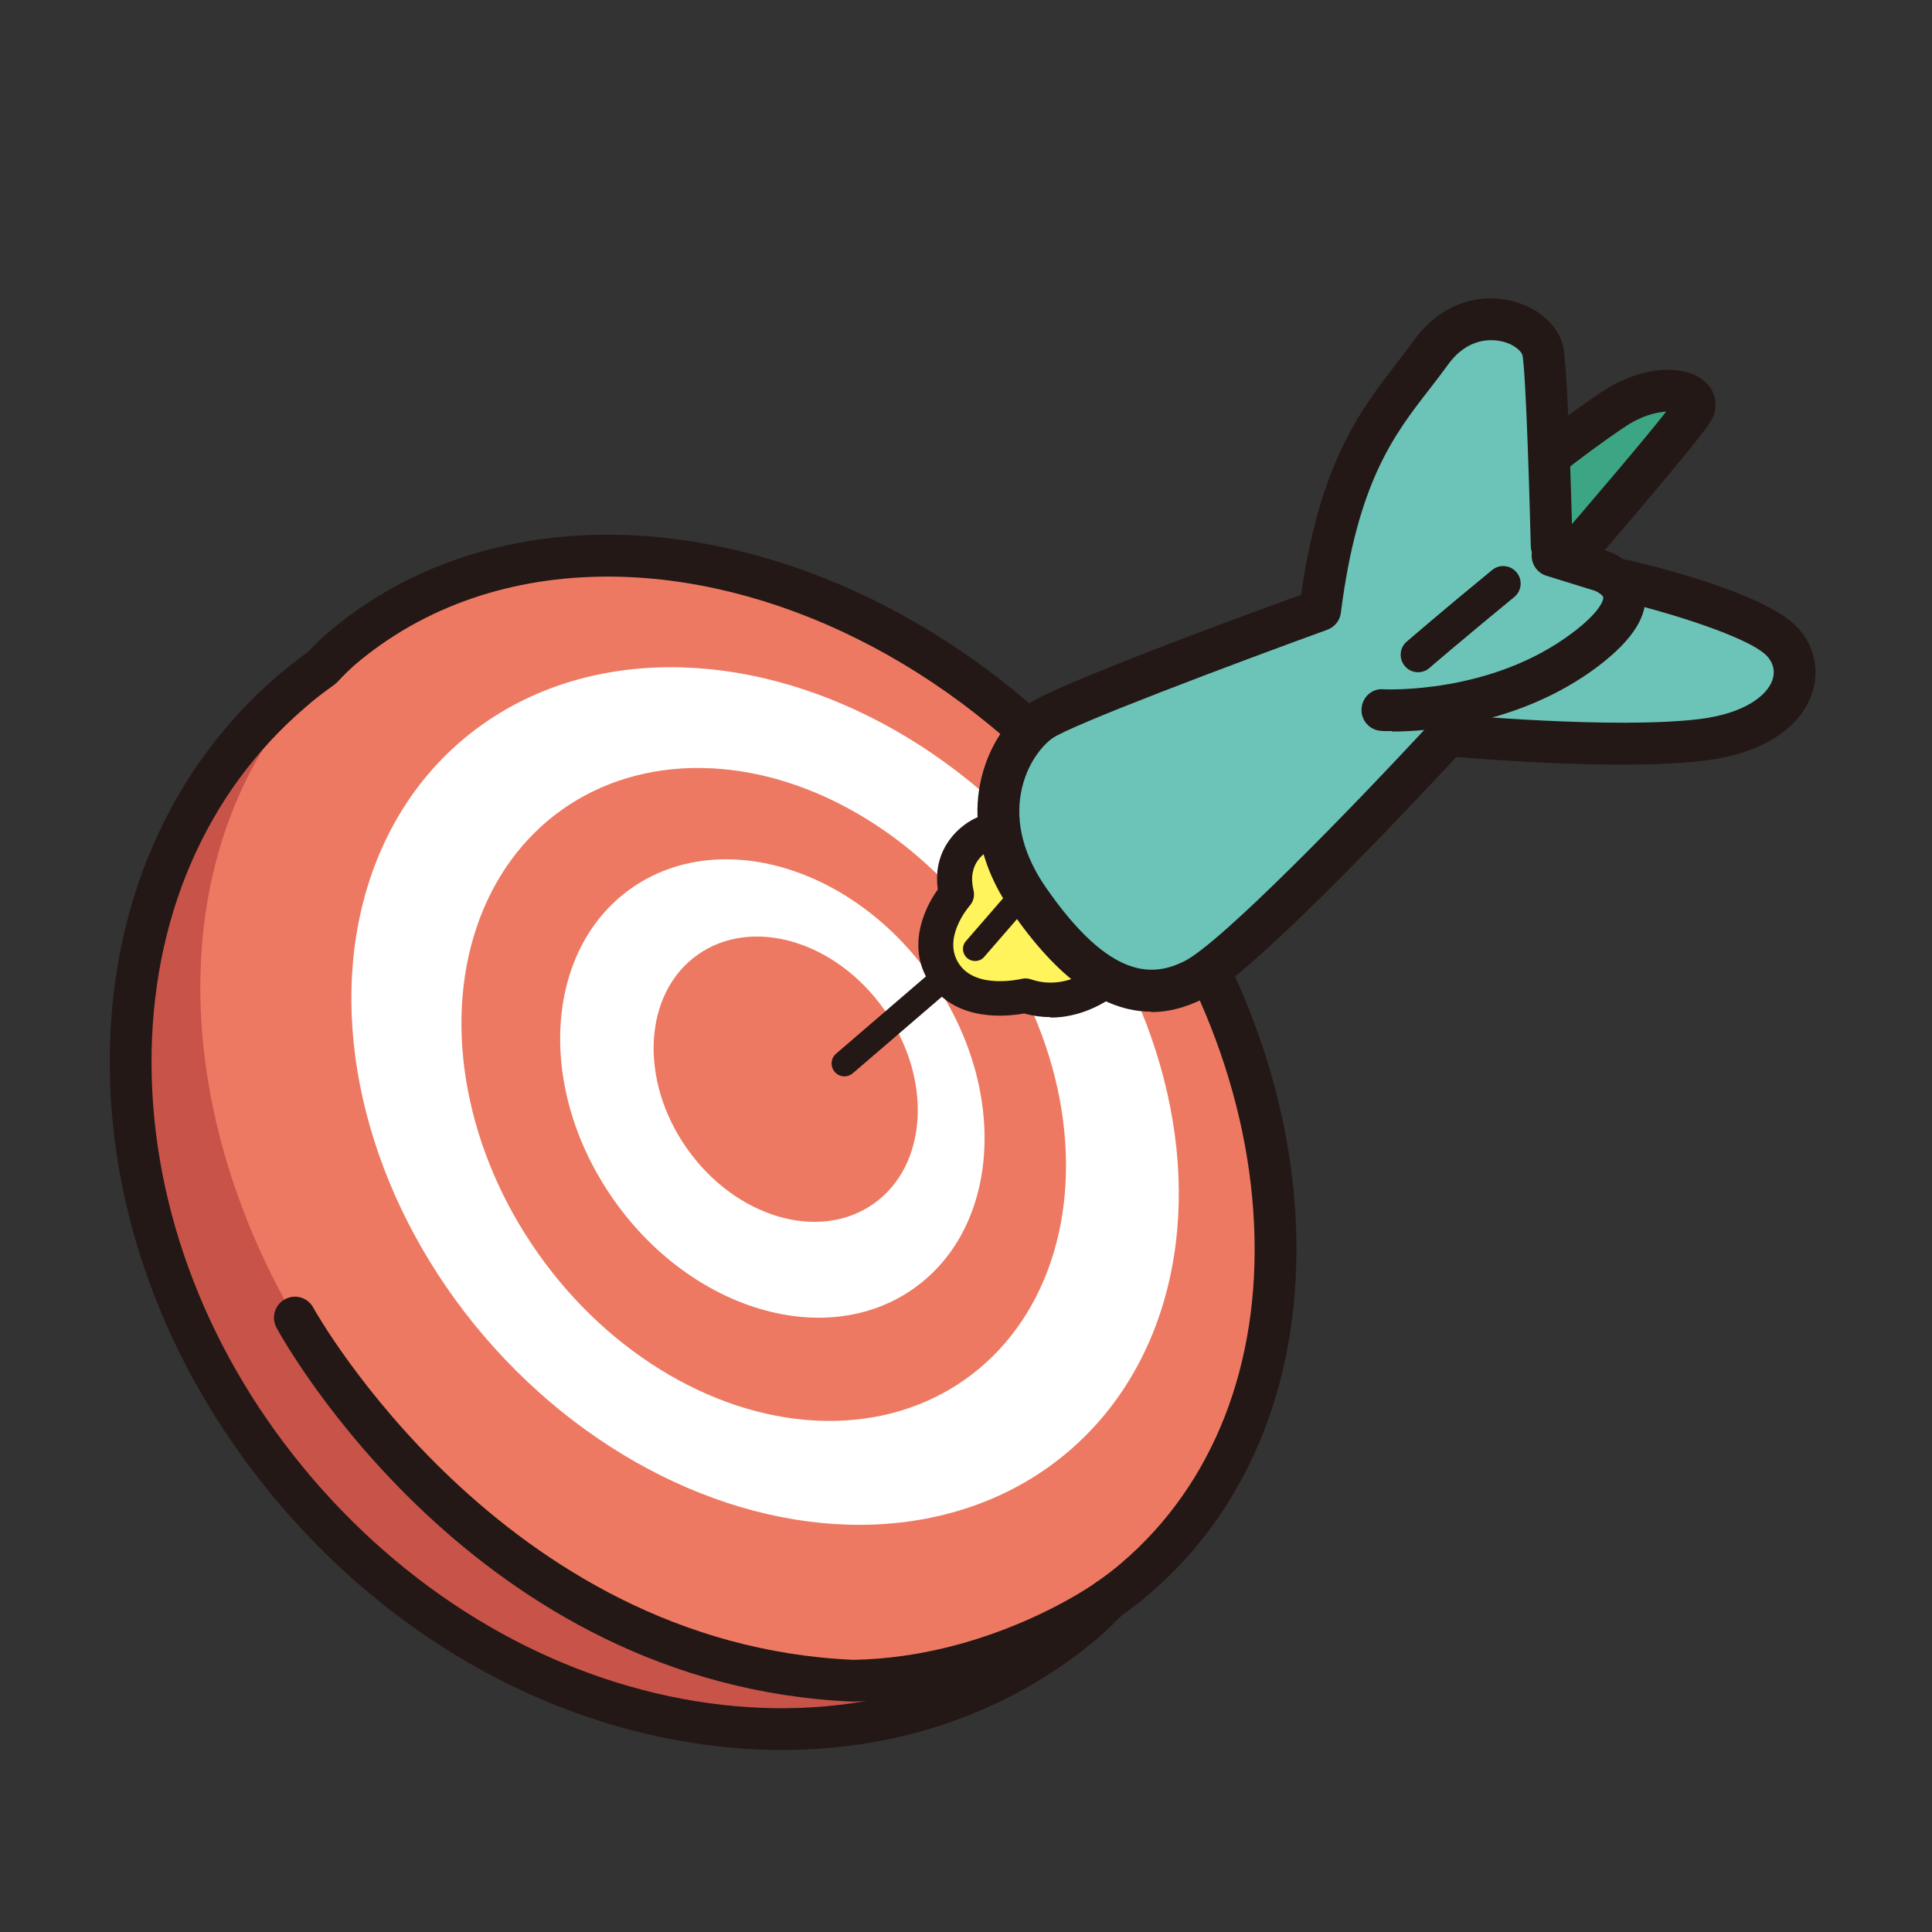<?xml version="1.0" encoding="UTF-8"?>
<svg id="_レイヤー_1" data-name="レイヤー 1" xmlns="http://www.w3.org/2000/svg" xmlns:xlink="http://www.w3.org/1999/xlink" viewBox="0 0 85.04 85.04">
  <rect x="0" y="0" width="85.04" height="85.04" fill="#333333" stroke="none"/>
  <defs>
    <style>
      .cls-1 {
        fill: #fff45c;
      }

      .cls-2 {
        fill: #c85349;
      }

      .cls-3 {
        fill: url(#_新規グラデーションスウォッチ_2);
      }

      .cls-4 {
        fill: #231815;
      }

      .cls-5 {
        fill: #fff;
      }

      .cls-6 {
        fill: #3ca584;
      }

      .cls-7 {
        fill: #ee7962;
      }
    </style>
    <linearGradient id="_新規グラデーションスウォッチ_2" data-name="新規グラデーションスウォッチ 2" x1="43.94" y1="28.83" x2="78.99" y2="28.83" gradientUnits="userSpaceOnUse">
      <stop offset="0" stop-color="#6cc3b7"/>
      <stop offset="1" stop-color="#6cc3b7"/>
    </linearGradient>
  </defs>
  <ellipse class="cls-2" cx="30.35" cy="51.23" rx="22.78" ry="26.91" transform="translate(-26.01 32.01) rotate(-40.53)"/>
  <ellipse class="cls-7" cx="32.48" cy="49.4" rx="20.97" ry="26.91" transform="translate(-24.31 32.96) rotate(-40.53)"/>
  <ellipse class="cls-5" cx="33.67" cy="48.25" rx="16.27" ry="20.57" transform="translate(-23.27 33.45) rotate(-40.53)"/>
  <ellipse class="cls-7" cx="33.62" cy="48.17" rx="12.15" ry="15.36" transform="translate(-21.64 28.24) rotate(-35.25)"/>
  <ellipse class="cls-5" cx="34" cy="47.91" rx="8.53" ry="10.78" transform="translate(-21.42 28.41) rotate(-35.25)"/>
  <ellipse class="cls-7" cx="34.58" cy="47.5" rx="5.31" ry="6.71" transform="translate(-21.07 28.67) rotate(-35.25)"/>
  <path class="cls-4" d="M37.17,47.38c-.16,0-.32-.07-.43-.2-.2-.24-.18-.59.06-.8l4.92-4.23c.24-.2.59-.17.8.06.2.24.18.59-.06.8l-4.92,4.23c-.11.09-.24.14-.37.14Z"/>
  <g>
    <path class="cls-1" d="M48.73,43.06s-1.62,1.45-3.61.76c0,0-2.4.61-3.5-.9-1.21-1.67.48-3.57.48-3.57-.48-1.99,1.24-2.68,1.24-2.68"/>
    <path class="cls-4" d="M46.22,44.77c-.36,0-.74-.05-1.14-.16-.72.13-2.91.38-4.08-1.24-1.11-1.53-.4-3.28.28-4.22-.26-1.84,1.02-2.89,1.78-3.19.39-.16.84.03,1,.43.16.39-.03.84-.43,1-.18.08-1.08.54-.78,1.79.06.24,0,.5-.17.69-.05.06-1.26,1.47-.43,2.61.78,1.07,2.68.61,2.7.61.15-.04.3-.03.44.02,1.53.52,2.8-.56,2.86-.61.32-.28.8-.25,1.08.07.28.32.25.8-.06,1.08-.06.06-1.3,1.14-3.02,1.14Z"/>
  </g>
  <g>
    <line class="cls-5" x1="44.95" y1="39.42" x2="42.92" y2="41.76"/>
    <path class="cls-4" d="M42.92,42.3c-.12,0-.25-.04-.35-.13-.22-.19-.25-.53-.05-.75l2.03-2.34c.19-.22.53-.25.75-.05.22.19.25.53.05.75l-2.03,2.34c-.1.12-.25.18-.4.18Z"/>
  </g>
  <path class="cls-4" d="M34.42,77.03c-1.34,0-2.71-.11-4.1-.34-6.79-1.1-13.17-4.81-17.98-10.44s-7.48-12.51-7.51-19.39c-.03-6.93,2.61-13.03,7.44-17.16.38-.32.79-.64,1.29-1.01l.19-.19c.21-.22.43-.43.66-.63,9.18-7.85,24.75-4.74,34.72,6.93,4.8,5.62,7.61,12.37,7.91,19.01.3,6.73-1.99,12.54-6.47,16.37-.35.3-.74.6-1.2.93l-.21.21c-.24.24-.47.47-.73.69-3.85,3.3-8.73,5.02-14.01,5.02ZM26.75,25.38c-4.16,0-8.06,1.26-11.15,3.9-.19.17-.37.34-.54.52l-.25.26s-.07.06-.11.09c-.49.35-.88.65-1.23.96-4.42,3.77-6.83,9.37-6.8,15.75.03,6.44,2.54,12.91,7.07,18.2s10.52,8.78,16.88,9.82c6.3,1.02,12.2-.49,16.62-4.27.22-.19.42-.39.62-.59l.27-.27s.07-.07.11-.09c.45-.32.81-.59,1.13-.87,4.04-3.45,6.11-8.74,5.83-14.88-.28-6.23-2.94-12.59-7.47-17.9h0c-5.89-6.89-13.82-10.63-20.98-10.63Z"/>
  <g>
    <path class="cls-6" d="M68.89,24.82s5.14-5.93,5.62-6.76-1.44-1.44-3.57,0-3.85,2.9-3.85,2.9"/>
    <path class="cls-4" d="M68.89,25.74c-.21,0-.43-.07-.6-.22-.38-.33-.43-.91-.09-1.3,1.75-2.02,4.19-4.89,5.14-6.1-.44.02-1.11.18-1.88.71-2.06,1.39-3.75,2.83-3.77,2.84-.39.33-.97.28-1.3-.11-.33-.39-.28-.97.11-1.3.07-.06,1.78-1.51,3.93-2.96,1.94-1.32,3.84-1.23,4.64-.48.49.46.58,1.13.24,1.71-.5.85-4.85,5.89-5.72,6.9-.18.21-.44.32-.7.32Z"/>
  </g>
  <g>
    <path class="cls-3" d="M68.29,24.02s-.17-7.12-.37-8.49-3.16-2.47-4.94,0-3.98,4.33-4.88,11.33c0,0-10.99,3.98-12.29,4.88s-3.16,4.05-.55,7.83,4.94,4.74,7.28,3.57,11.19-10.78,11.19-10.78c0,0,7.28.69,11.19.21s4.81-2.95,3.5-4.33-6.93-2.68-6.93-2.68"/>
    <path class="cls-4" d="M50.67,44.53c-2.08,0-4.12-1.47-6.17-4.45-1.56-2.26-1.61-4.25-1.37-5.52.33-1.79,1.37-3.05,2.16-3.59,1.24-.85,9.32-3.83,11.98-4.79.83-5.83,2.62-8.13,4.19-10.17.26-.34.52-.67.77-1.02,1.07-1.49,2.69-2.14,4.32-1.74,1.22.3,2.14,1.16,2.28,2.14.21,1.42.38,8.31.39,8.61.01.51-.39.93-.9.94-.5.01-.93-.39-.94-.9-.05-1.96-.2-7.3-.36-8.38-.02-.15-.31-.49-.9-.63-.42-.1-1.5-.21-2.39,1.03-.26.36-.54.72-.81,1.07-1.56,2.01-3.17,4.09-3.9,9.84-.04.34-.27.63-.6.75-4.21,1.53-11.21,4.17-12.09,4.77-.4.28-1.15,1.09-1.39,2.41-.25,1.33.13,2.76,1.08,4.14,2.88,4.17,4.78,3.93,6.11,3.27,1.6-.8,7.41-6.77,10.93-10.58.2-.21.48-.32.76-.29.07,0,7.23.67,11,.21,1.99-.25,2.95-1.04,3.19-1.7.14-.39.05-.77-.24-1.08-.77-.81-4.25-1.9-6.47-2.42-.49-.11-.8-.61-.69-1.1.11-.5.61-.8,1.1-.69.98.23,5.97,1.44,7.39,2.94.78.82,1.01,1.93.64,2.97-.55,1.55-2.27,2.61-4.7,2.91-3.45.42-9.26-.02-10.94-.16-1.76,1.9-8.91,9.53-11.15,10.65-.77.38-1.52.58-2.28.58Z"/>
  </g>
  <path class="cls-4" d="M61.26,32.18c-.27,0-.44,0-.47-.01-.51-.03-.89-.47-.86-.97.03-.51.46-.91.97-.86.05,0,4.71.24,8.32-2.49,1.17-.88,1.37-1.42,1.35-1.56-.01-.08-.21-.22-.35-.28l-2.16-.67c-.48-.15-.75-.67-.6-1.15.15-.49.67-.75,1.15-.6l2.2.69c.16.06,1.39.51,1.59,1.73.17,1.06-.51,2.14-2.06,3.32-3.49,2.63-7.67,2.87-9.06,2.87Z"/>
  <path class="cls-4" d="M62.42,29.59c-.22,0-.43-.09-.58-.27-.28-.32-.24-.81.08-1.08,0,0,1.66-1.43,3.76-3.15.33-.27.81-.22,1.08.11.27.33.22.81-.11,1.08-2.08,1.71-3.74,3.12-3.74,3.13-.14.12-.32.18-.5.18Z"/>
  <path class="cls-4" d="M37.54,74.9c-16.6-.71-25.02-15.81-25.37-16.46-.24-.45-.08-1,.37-1.25.45-.25,1.01-.08,1.25.37.08.15,8.29,14.83,23.78,15.5,6.04-.11,10.62-3.36,10.66-3.4.41-.29.99-.21,1.28.21.3.41.21.98-.2,1.28-.2.15-5.07,3.63-11.77,3.75Z"/>
</svg>